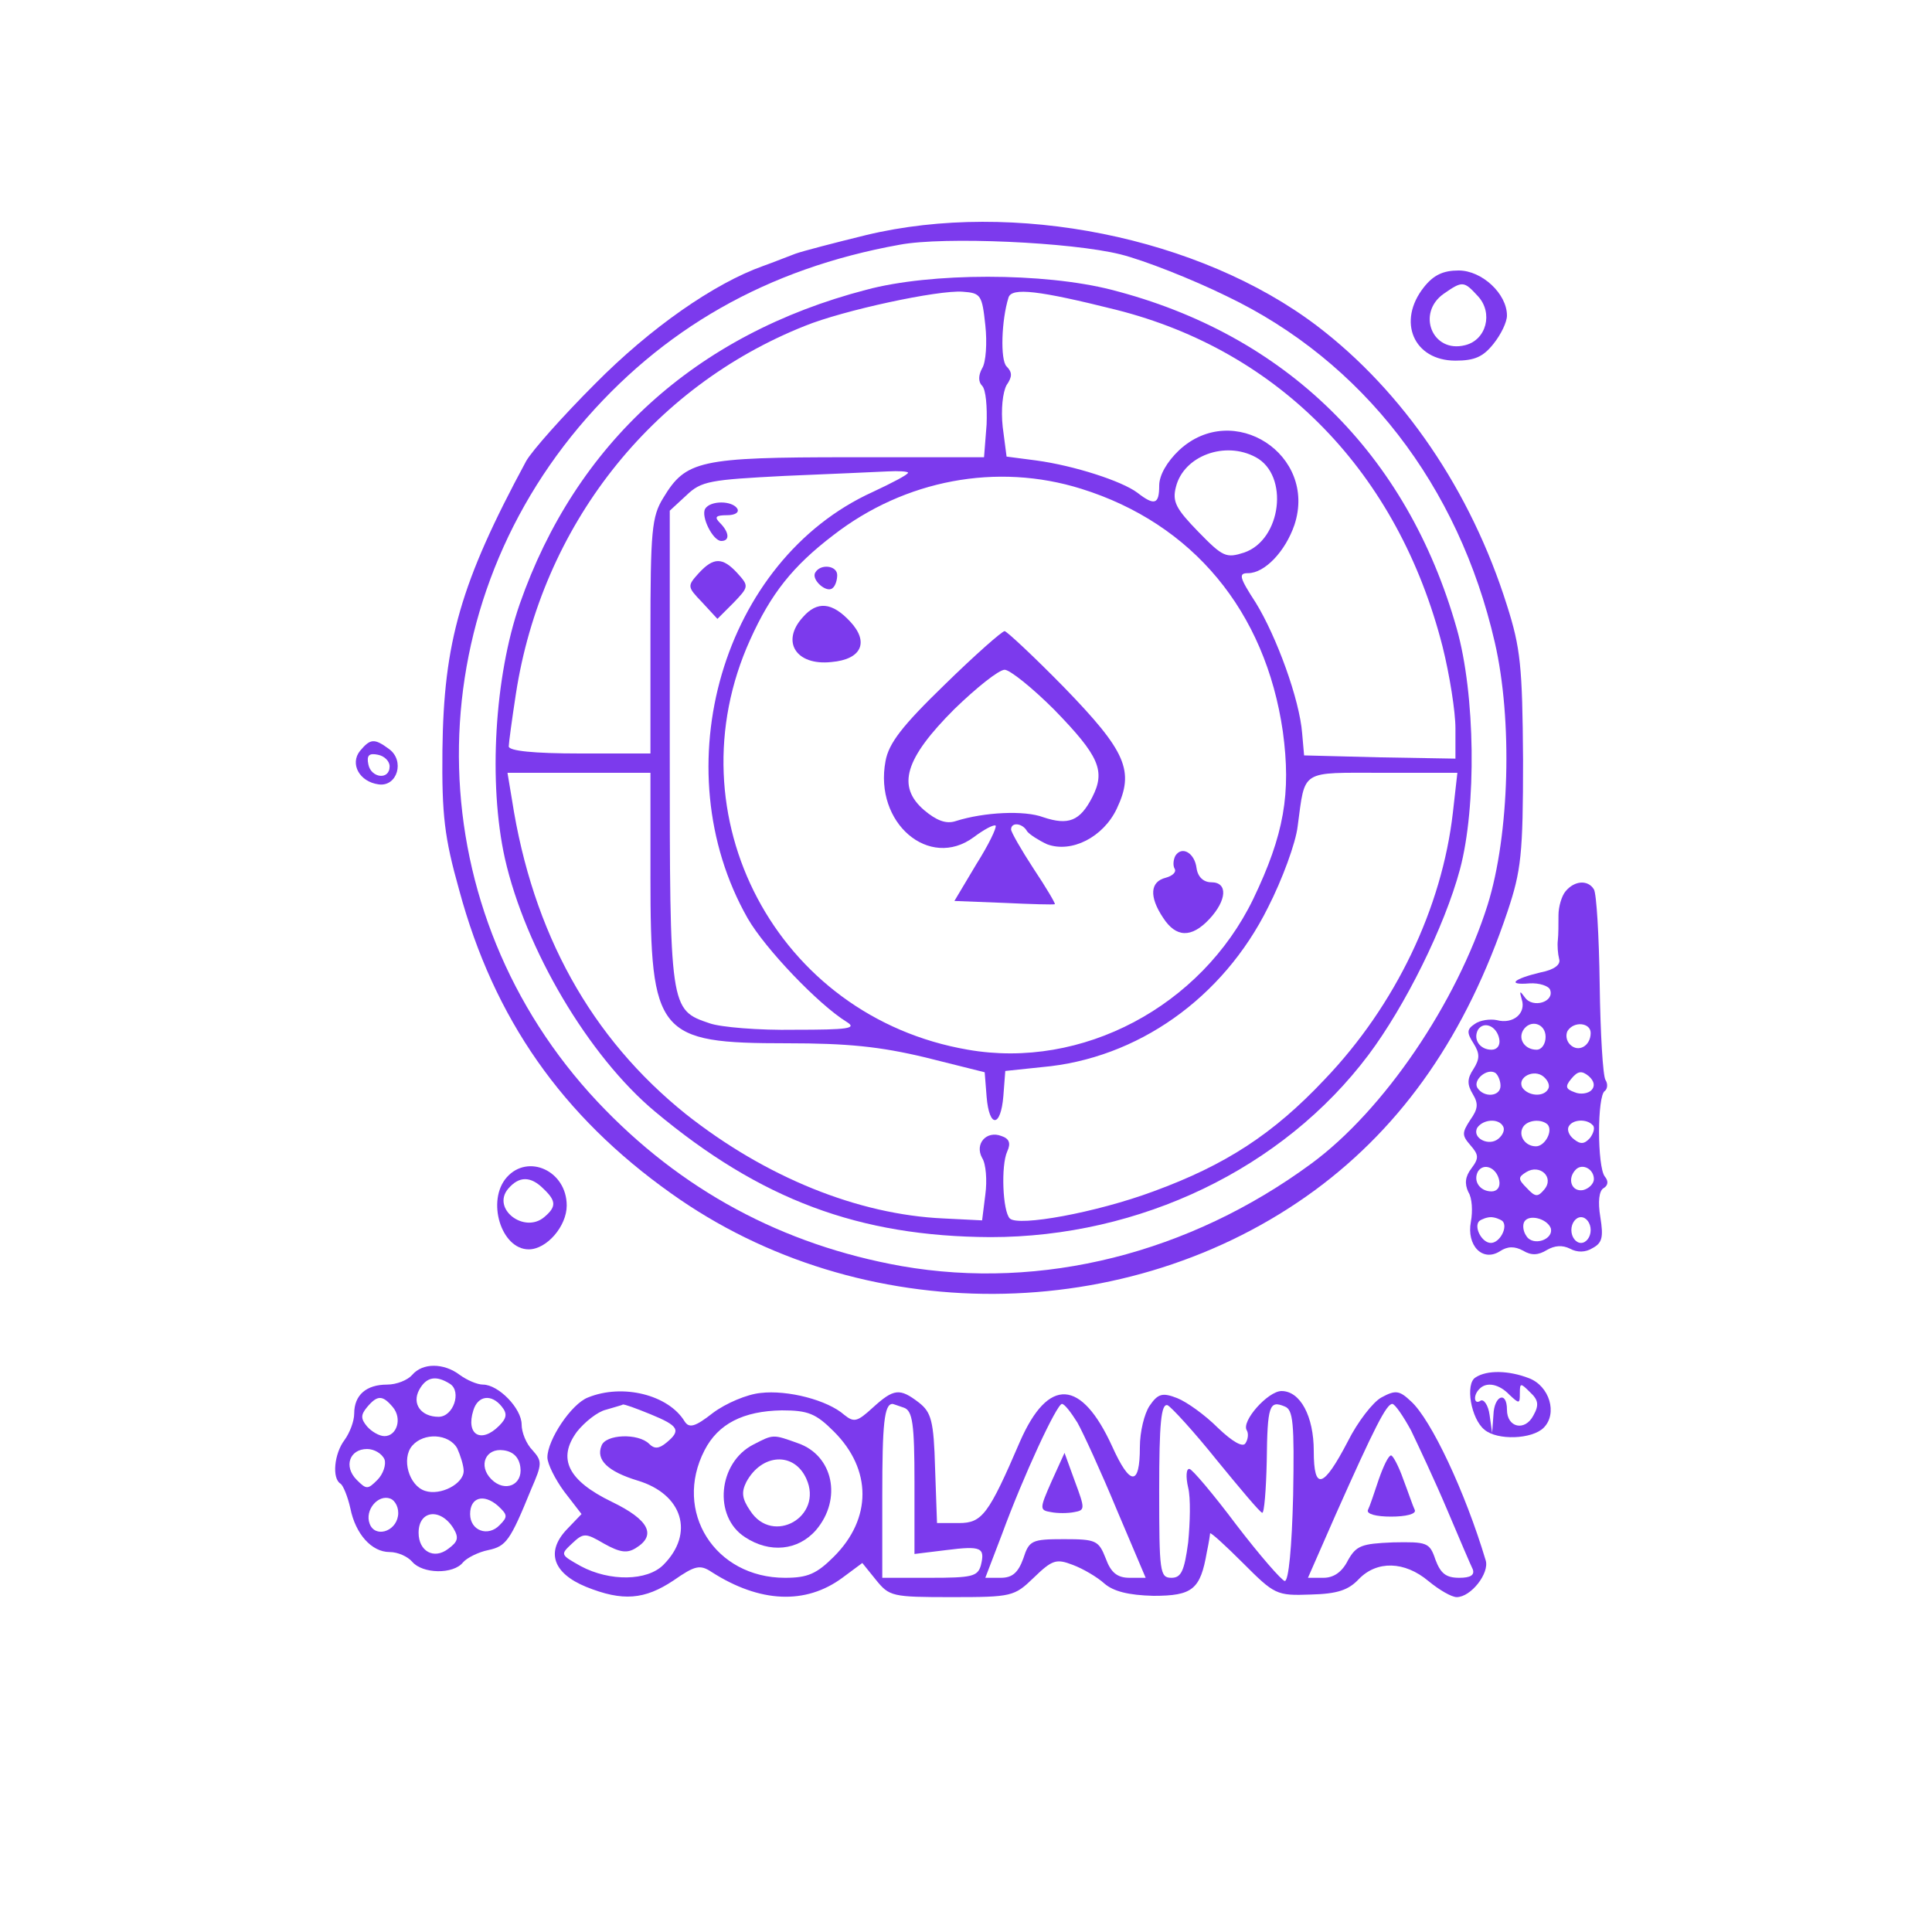 <svg xmlns="http://www.w3.org/2000/svg" version="1.0" width="300pt" height="300pt" viewBox="0 0 300 300" preserveAspectRatio="xMidYMid meet">
<g transform="translate(0,300) scale(0.1,-0.1)" fill="#7c3aed" stroke="none">
<path d="M1345 2635 c-49 -12 -99 -25 -110 -29 -11 -4 -33 -13 -50 -19 -76 -27 -175 -96 -261 -183 -50 -50 -98 -104 -107 -120 -102 -189 -128 -281 -130 -449 -1 -101 3 -135 26 -217 54 -200 160 -351 329 -471 294 -210 710 -208 1000 5 137 101 235 242 299 433 21 63 24 88 24 235 -1 146 -4 174 -25 240 -56 178 -161 332 -295 434 -182 138 -471 196 -700 141z m395 -30 c36 -9 110 -38 165 -65 211 -101 360 -294 416 -537 28 -121 23 -299 -11 -408 -48 -152 -161 -319 -274 -402 -189 -139 -418 -197 -636 -159 -185 33 -343 118 -472 255 -276 294 -288 739 -29 1048 128 152 292 246 498 283 69 13 267 4 343 -15z" fill="#7c3aed"/>
<path d="M1345 2550 c-265 -69 -451 -239 -538 -488 -39 -112 -49 -278 -23 -395 32 -141 130 -307 233 -393 164 -137 317 -194 521 -195 232 0 454 106 587 283 57 76 118 199 142 288 26 97 24 272 -5 374 -77 272 -266 457 -536 526 -105 27 -281 27 -381 0z m185 -55 c3 -27 1 -58 -5 -67 -6 -11 -6 -21 0 -27 6 -6 8 -33 7 -60 l-4 -51 -209 0 c-233 0 -254 -5 -289 -63 -18 -29 -20 -51 -20 -214 l0 -183 -110 0 c-71 0 -110 4 -110 11 0 5 5 42 11 81 40 261 210 477 449 572 59 24 207 56 245 53 28 -2 30 -5 35 -52z m203 24 c254 -64 438 -253 507 -523 11 -44 20 -101 20 -127 l0 -47 -117 2 -118 3 -3 34 c-4 53 -40 151 -72 203 -26 40 -27 46 -12 46 26 0 58 34 72 75 36 109 -95 194 -179 116 -19 -18 -31 -39 -31 -55 0 -29 -7 -32 -34 -11 -24 18 -98 42 -157 50 l-46 6 -6 46 c-3 27 0 54 6 65 9 13 9 20 0 29 -10 10 -8 72 3 107 5 16 47 11 167 -19z m217 -229 c52 -28 40 -128 -18 -148 -28 -9 -33 -7 -71 32 -35 36 -41 47 -35 70 12 48 76 72 124 46z m-540 -24 c0 -3 -25 -16 -55 -30 -233 -106 -327 -428 -194 -662 27 -47 110 -134 154 -161 16 -10 2 -12 -81 -12 -56 -1 -115 4 -132 10 -62 21 -62 21 -62 427 l0 369 26 24 c23 22 36 24 152 30 70 3 142 6 160 7 17 1 32 0 32 -2z m269 -25 c173 -54 286 -190 313 -377 13 -96 2 -160 -46 -260 -81 -167 -266 -265 -443 -234 -297 51 -462 364 -338 637 32 71 66 114 129 162 111 86 254 113 385 72z m-669 -602 c0 -246 11 -259 212 -259 94 0 144 -5 215 -22 l92 -23 3 -38 c4 -49 22 -48 26 1 l3 39 57 6 c148 13 281 107 351 248 22 43 43 100 46 126 12 89 3 83 132 83 l116 0 -7 -62 c-17 -148 -89 -299 -199 -414 -80 -85 -154 -133 -266 -174 -89 -33 -210 -55 -223 -42 -11 11 -14 82 -4 104 6 13 3 20 -9 24 -23 9 -42 -12 -30 -34 6 -9 8 -35 5 -57 l-5 -40 -60 3 c-133 6 -276 64 -400 162 -147 118 -238 281 -270 488 l-7 42 111 0 111 0 0 -161z" fill="#7c3aed"/>
<path d="M1095 2210 c-7 -12 12 -50 25 -50 14 0 12 14 -2 28 -9 9 -7 12 11 12 12 0 19 4 16 10 -8 13 -42 13 -50 0z" fill="#7c3aed"/>
<path d="M1085 2110 c-18 -20 -18 -21 5 -45 l24 -26 25 25 c24 25 24 26 6 46 -23 25 -37 25 -60 0z" fill="#7c3aed"/>
<path d="M1266 2111 c-7 -11 18 -33 27 -24 4 3 7 12 7 20 0 15 -26 18 -34 4z" fill="#7c3aed"/>
<path d="M1247 2042 c-35 -38 -11 -76 44 -70 47 4 59 31 29 63 -28 30 -51 32 -73 7z" fill="#7c3aed"/>
<path d="M1467 1937 c-66 -64 -87 -91 -92 -119 -18 -96 68 -169 137 -118 16 12 31 20 34 18 2 -3 -11 -30 -30 -60 l-34 -57 77 -3 c42 -2 77 -3 79 -2 1 1 -13 25 -33 55 -19 29 -35 57 -35 61 0 12 18 10 25 -3 4 -5 18 -14 31 -20 38 -14 87 11 108 55 28 59 15 89 -82 189 -47 48 -89 87 -92 87 -4 0 -46 -37 -93 -83z m170 -39 c70 -72 80 -95 59 -136 -19 -37 -37 -44 -76 -31 -29 11 -92 8 -136 -6 -15 -5 -30 1 -49 17 -43 37 -30 80 47 157 34 33 69 61 78 61 8 0 43 -28 77 -62z" fill="#7c3aed"/>
<path d="M1825 1671 c-3 -6 -4 -15 -1 -20 3 -5 -3 -11 -14 -14 -24 -6 -26 -29 -4 -62 20 -31 44 -32 72 -2 27 29 29 57 3 57 -12 0 -21 8 -23 22 -3 24 -23 35 -33 19z" fill="#7c3aed"/>
<path d="M2211 2554 c-42 -53 -16 -114 49 -114 30 0 43 6 59 26 12 15 21 34 21 44 0 34 -39 70 -75 70 -24 0 -39 -7 -54 -26z m84 -14 c24 -26 13 -68 -20 -76 -51 -13 -76 50 -33 80 29 20 31 20 53 -4z" fill="#7c3aed"/>
<path d="M559 1834 c-16 -20 -1 -48 29 -52 29 -4 41 37 16 55 -23 17 -29 16 -45 -3z m46 -24 c0 -22 -29 -18 -33 3 -3 14 1 18 15 15 10 -2 18 -10 18 -18z" fill="#7c3aed"/>
<path d="M2431 1616 c-6 -7 -11 -24 -11 -37 0 -13 0 -31 -1 -39 -1 -8 0 -21 2 -29 3 -9 -8 -17 -29 -21 -42 -10 -53 -20 -17 -17 15 1 30 -4 32 -10 7 -19 -27 -29 -39 -12 -8 11 -9 11 -5 -3 7 -21 -13 -39 -39 -32 -10 2 -26 0 -34 -6 -12 -8 -13 -13 -2 -30 10 -16 10 -24 0 -40 -10 -15 -10 -24 -1 -39 9 -15 8 -23 -4 -40 -13 -20 -13 -24 0 -39 13 -15 14 -20 2 -36 -10 -13 -11 -24 -5 -37 6 -9 7 -30 4 -46 -7 -37 18 -63 45 -46 12 8 23 8 36 1 13 -8 24 -7 37 1 12 7 24 8 36 2 11 -6 24 -6 35 1 15 8 17 17 12 48 -4 24 -2 41 5 45 7 4 8 11 2 18 -12 15 -12 126 0 133 4 3 5 11 1 17 -4 6 -8 73 -9 148 -1 76 -5 142 -9 148 -9 15 -30 14 -44 -3z m-103 -229 c2 -10 -3 -17 -12 -17 -18 0 -29 16 -21 31 9 14 29 6 33 -14z m72 3 c0 -11 -6 -20 -14 -20 -18 0 -29 16 -21 30 11 18 35 11 35 -10z m70 6 c0 -20 -19 -31 -32 -18 -6 6 -7 15 -4 21 10 16 36 13 36 -3z m-140 -82 c0 -17 -26 -19 -36 -3 -7 12 15 31 28 23 4 -3 8 -12 8 -20z m74 -5 c-7 -13 -31 -11 -40 2 -9 16 18 30 33 17 7 -6 10 -14 7 -19z m67 -2 c-5 -5 -17 -7 -26 -3 -14 5 -15 9 -5 21 10 12 16 13 27 4 9 -8 10 -16 4 -22z m-137 -56 c3 -5 0 -13 -7 -19 -15 -13 -42 1 -33 17 9 13 33 15 40 2z m69 3 c9 -10 -4 -34 -18 -34 -17 0 -28 17 -20 30 7 11 28 13 38 4z m70 -1 c4 -3 2 -12 -4 -20 -9 -10 -15 -10 -25 -2 -8 6 -11 15 -8 20 6 11 28 12 37 2z m-145 -86 c2 -10 -3 -17 -12 -17 -18 0 -29 16 -21 31 9 14 29 6 33 -14z m70 -14 c-10 -12 -14 -12 -27 2 -14 14 -14 17 -1 25 21 13 44 -8 28 -27z m77 16 c0 -7 -8 -15 -17 -17 -18 -3 -25 18 -11 32 10 10 28 1 28 -15z m-142 -65 c9 -9 -4 -34 -18 -34 -14 0 -27 25 -18 34 4 3 12 6 18 6 6 0 14 -3 18 -6z m75 -11 c5 -18 -28 -29 -38 -12 -5 7 -6 17 -3 22 7 12 35 5 41 -10z m62 -3 c0 -11 -7 -20 -15 -20 -8 0 -15 9 -15 20 0 11 7 20 15 20 8 0 15 -9 15 -20z" fill="#7c3aed"/>
<path d="M787 1172 c-32 -36 -9 -112 34 -112 28 0 59 36 59 68 0 54 -60 81 -93 44z m57 -18 c20 -19 20 -28 1 -44 -31 -26 -82 13 -56 44 17 20 35 20 55 0z" fill="#7c3aed"/>
<path d="M640 865 c-7 -8 -24 -15 -39 -15 -32 0 -51 -16 -51 -45 0 -12 -7 -30 -15 -41 -16 -21 -20 -60 -6 -68 4 -3 11 -20 15 -38 8 -40 33 -68 61 -68 13 0 28 -7 35 -15 16 -19 64 -20 79 -1 6 7 24 16 39 19 28 6 34 14 67 95 17 39 17 43 2 60 -10 10 -17 28 -17 40 0 25 -36 62 -60 62 -9 0 -25 7 -36 15 -25 19 -58 19 -74 0z m59 -14 c18 -12 5 -51 -18 -51 -27 0 -42 20 -30 42 11 20 26 23 48 9z m-89 -36 c15 -18 6 -45 -13 -45 -8 0 -20 7 -27 15 -10 12 -10 18 0 30 16 19 24 19 40 0z m169 1 c9 -11 8 -18 -4 -30 -28 -28 -52 -14 -40 24 7 23 28 26 44 6z m-69 -65 c5 -11 10 -27 10 -35 0 -20 -36 -39 -60 -31 -25 8 -37 50 -20 70 18 21 57 19 70 -4z m-113 -17 c3 -8 -2 -23 -11 -32 -15 -15 -17 -15 -32 0 -21 21 -11 48 16 48 11 0 23 -7 27 -16z m211 -12 c4 -28 -24 -40 -45 -19 -21 21 -9 49 19 45 15 -2 24 -11 26 -26z m-190 -76 c-4 -25 -36 -34 -44 -12 -8 21 13 46 32 39 8 -3 14 -15 12 -27z m158 -14 c-18 -19 -46 -9 -46 17 0 26 21 32 43 13 15 -14 16 -17 3 -30z m-72 -5 c9 -15 7 -21 -8 -32 -22 -17 -46 -4 -46 25 0 35 34 39 54 7z" fill="#7c3aed"/>
<path d="M2291 861 c-16 -10 -7 -64 14 -81 20 -17 74 -15 92 3 22 22 9 65 -23 77 -31 12 -65 13 -83 1z m53 -27 c15 -14 16 -14 16 2 0 17 1 17 16 2 13 -12 14 -20 5 -36 -13 -25 -41 -19 -41 9 0 30 -20 22 -21 -8 l-2 -28 -4 28 c-2 15 -9 25 -14 22 -10 -7 -12 8 -2 18 11 12 31 8 47 -9z" fill="#7c3aed"/>
<path d="M913 830 c-26 -10 -63 -66 -63 -93 0 -10 12 -34 26 -53 l27 -35 -23 -24 c-33 -35 -21 -68 30 -89 57 -23 91 -20 136 10 33 23 41 25 59 13 75 -48 146 -51 203 -9 l31 23 21 -26 c21 -26 25 -27 118 -27 93 0 97 1 127 30 29 28 35 30 61 20 16 -6 38 -19 49 -29 14 -12 37 -18 76 -19 61 0 73 10 83 68 3 14 5 27 5 29 1 2 24 -19 51 -46 49 -49 52 -51 105 -49 42 1 59 7 75 24 28 29 71 28 108 -3 17 -14 36 -25 44 -25 22 0 51 37 45 57 -32 107 -85 219 -116 247 -18 17 -24 18 -46 6 -13 -7 -37 -38 -52 -68 -38 -73 -53 -78 -53 -15 0 54 -21 93 -50 93 -21 0 -63 -47 -54 -61 3 -5 2 -14 -2 -20 -4 -7 -20 2 -43 24 -20 20 -48 40 -63 46 -23 9 -30 7 -43 -12 -8 -12 -15 -40 -15 -64 0 -61 -15 -61 -43 1 -48 105 -99 108 -143 8 -49 -114 -59 -127 -95 -127 l-34 0 -3 85 c-2 74 -6 87 -25 102 -30 23 -39 22 -72 -8 -24 -22 -29 -23 -44 -11 -26 23 -88 39 -130 34 -21 -2 -54 -16 -74 -31 -28 -22 -37 -24 -44 -13 -25 41 -96 59 -150 37z m97 -26 c44 -18 48 -25 25 -44 -12 -10 -19 -10 -27 -2 -17 17 -68 15 -74 -3 -9 -22 10 -40 56 -54 70 -21 89 -82 40 -131 -25 -25 -83 -26 -128 -2 -32 18 -32 18 -14 35 18 17 21 17 50 0 25 -14 36 -15 49 -7 33 20 21 44 -37 72 -68 33 -85 67 -54 109 12 15 32 31 45 34 13 4 25 7 26 8 2 1 21 -6 43 -15z m394 10 c13 -5 16 -25 16 -116 l0 -111 49 6 c55 7 61 4 54 -24 -5 -17 -14 -19 -79 -19 l-74 0 0 128 c0 111 3 142 16 142 1 0 9 -3 18 -6z m269 -23 c9 -16 37 -77 61 -135 l45 -106 -25 0 c-19 0 -29 8 -37 30 -11 28 -15 30 -65 30 -50 0 -54 -2 -63 -30 -8 -22 -17 -30 -35 -30 l-24 0 26 68 c33 90 85 202 93 202 4 0 14 -13 24 -29z m217 -59 c36 -44 67 -81 70 -81 3 -1 6 35 7 80 1 87 4 95 28 85 13 -5 15 -25 13 -138 -2 -81 -7 -133 -13 -133 -5 1 -39 40 -75 87 -36 48 -69 87 -73 87 -5 1 -6 -12 -2 -29 4 -16 3 -54 0 -85 -6 -45 -11 -55 -26 -55 -18 0 -19 9 -19 136 0 104 3 135 13 132 6 -3 41 -41 77 -86z m301 47 c11 -23 37 -78 56 -123 19 -45 37 -87 40 -93 3 -9 -4 -13 -21 -13 -21 0 -29 7 -37 28 -9 27 -13 28 -66 27 -49 -2 -57 -5 -70 -28 -9 -18 -22 -27 -38 -27 l-24 0 43 98 c61 137 79 172 88 172 4 0 17 -19 29 -41z m-896 -2 c59 -59 59 -135 0 -194 -27 -27 -41 -33 -76 -33 -109 0 -174 103 -125 198 21 41 60 61 120 62 41 0 53 -5 81 -33z" fill="#7c3aed"/>
<path d="M1633 700 c-19 -43 -19 -45 -1 -48 10 -2 26 -2 36 0 17 3 17 5 1 48 l-16 44 -20 -44z" fill="#7c3aed"/>
<path d="M2141 703 c-7 -21 -14 -42 -17 -48 -2 -6 13 -10 36 -10 23 0 39 4 37 10 -3 6 -10 27 -18 48 -7 20 -16 37 -19 37 -4 0 -12 -17 -19 -37z" fill="#7c3aed"/>
<path d="M1170 757 c-55 -28 -63 -112 -13 -144 38 -25 82 -21 110 11 41 48 27 116 -28 135 -39 14 -38 14 -69 -2z m82 -53 c27 -59 -52 -104 -87 -50 -13 19 -14 29 -6 45 24 44 74 47 93 5z" fill="#7c3aed"/>
</g>
</svg>